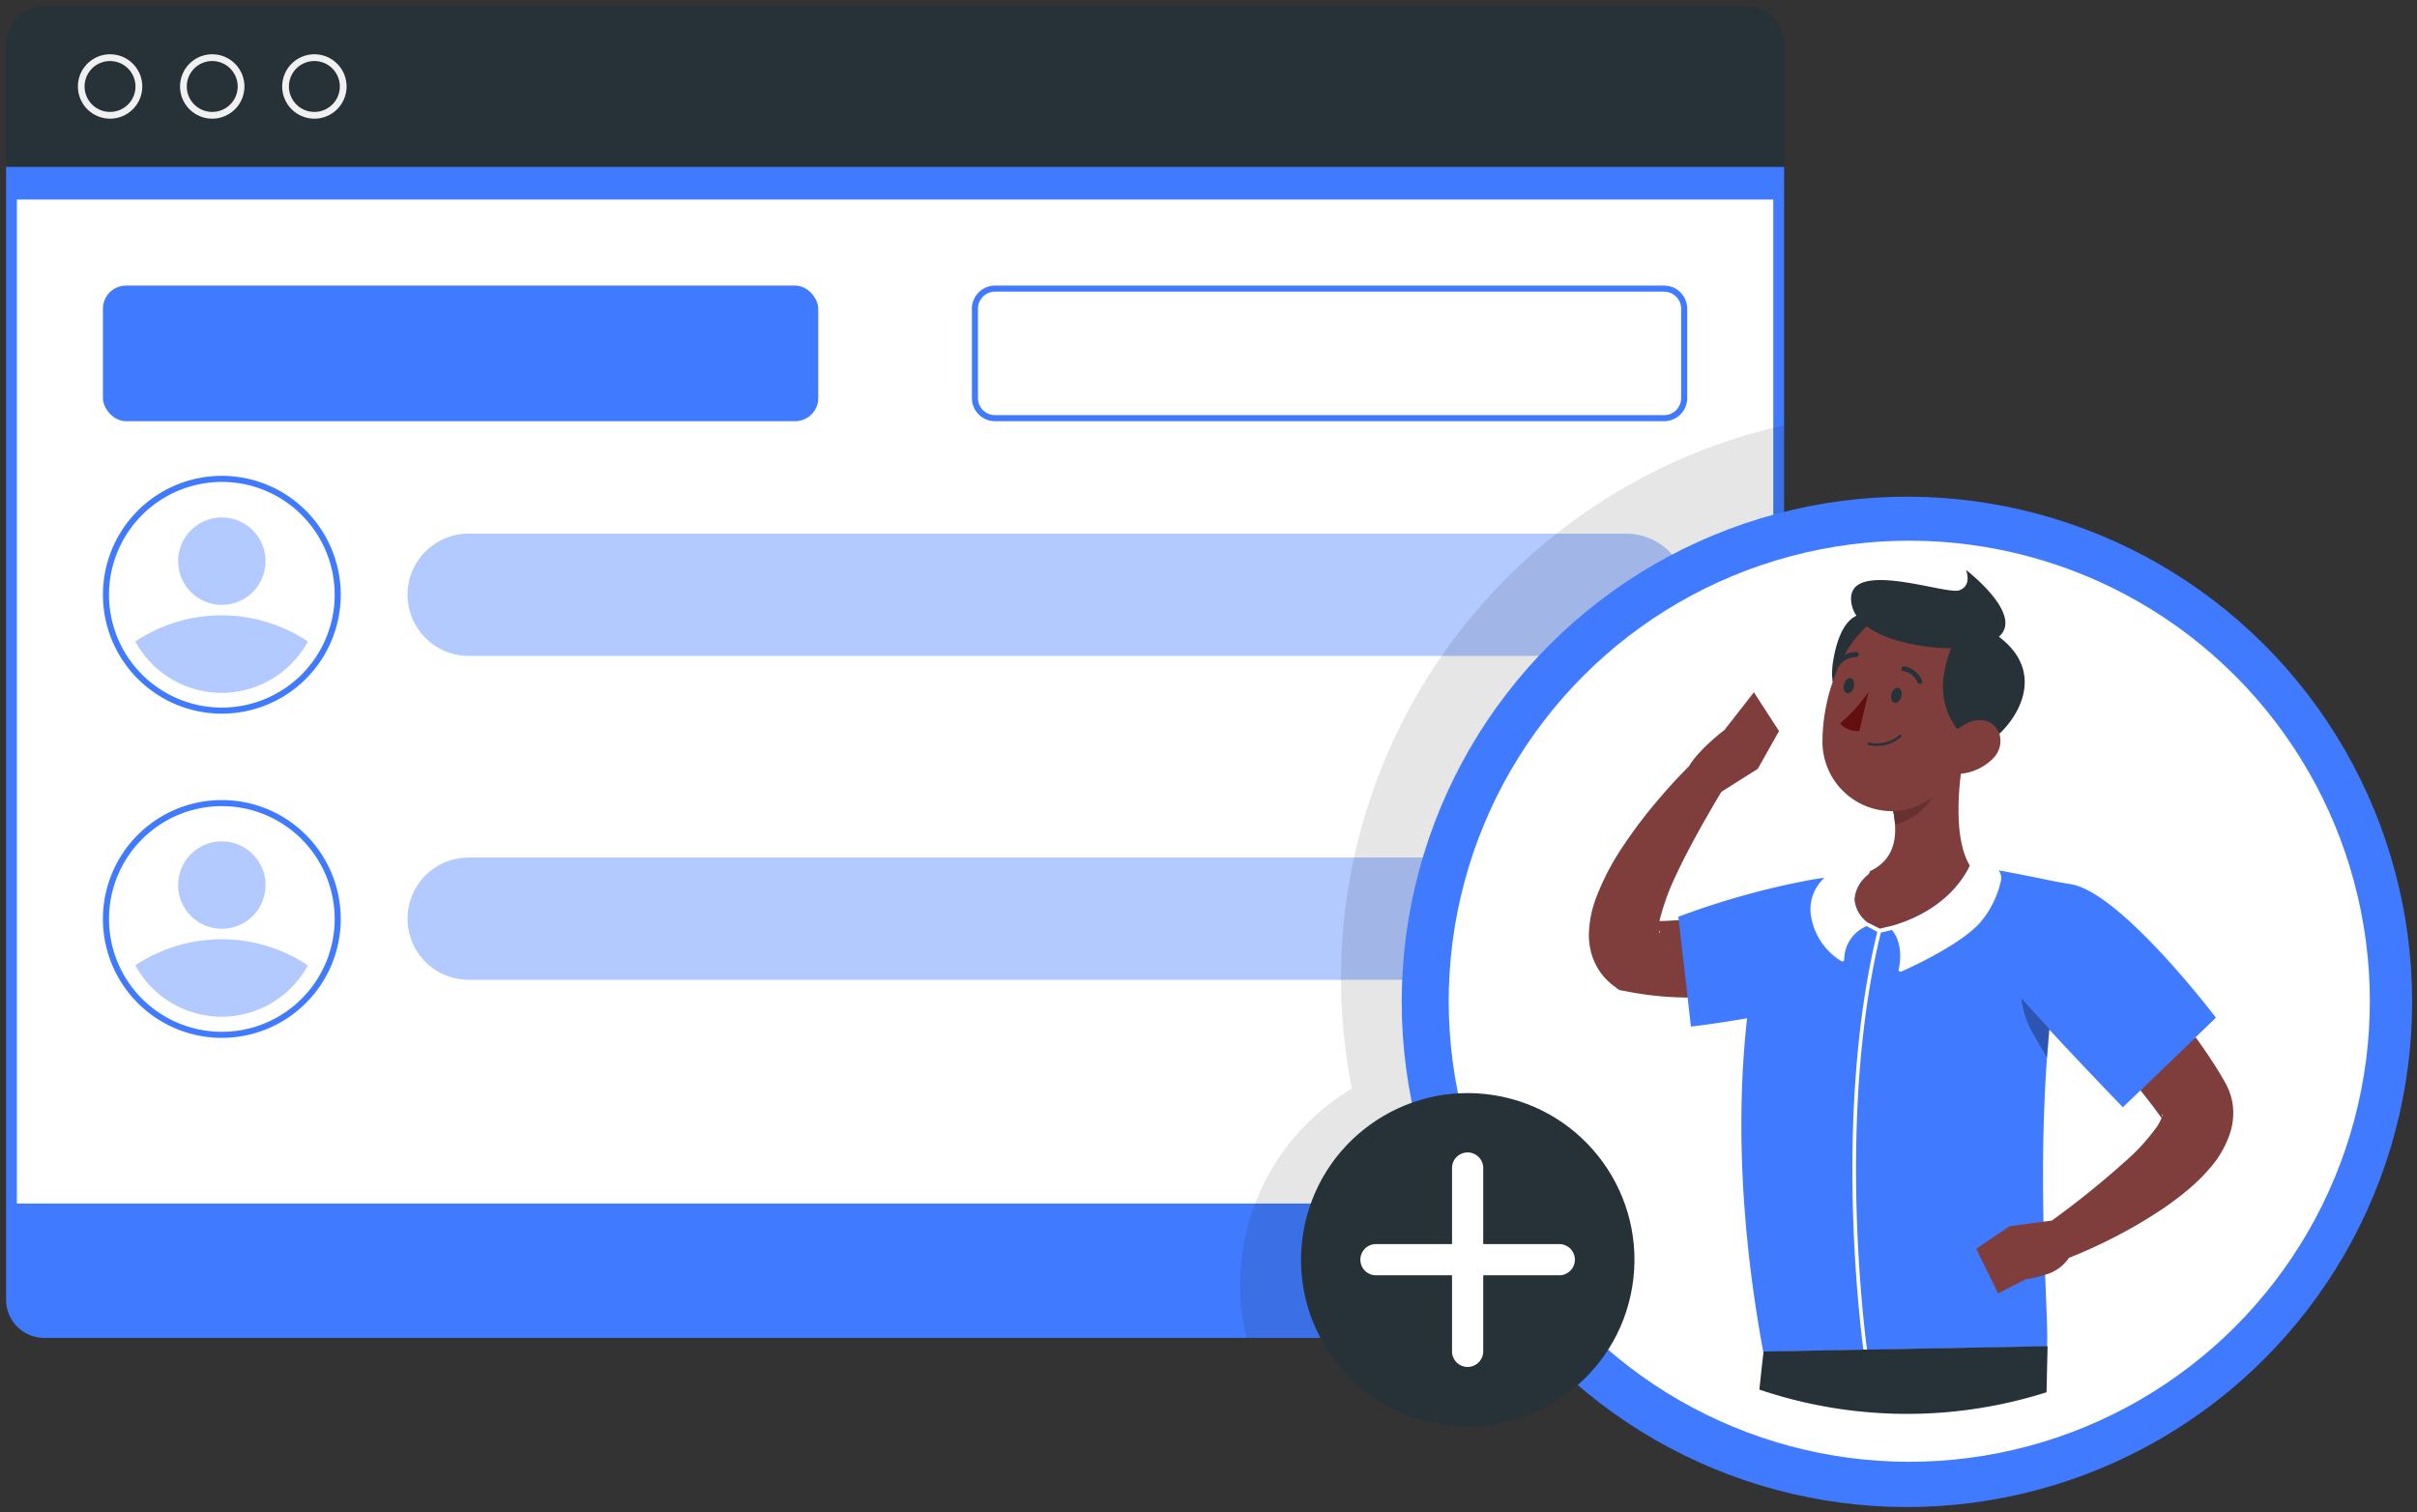 <svg  viewBox="0 0 398 249" xmlns="http://www.w3.org/2000/svg">
 <rect x="0" y="0" width="398" height="249" fill="#333333" stroke="none"/>
 <g>
  <g id="svg_44">
   <g id="freepik--Window--inject-13">
    <path d="m0.999,7.28a6.3,6.3 0 0 1 6.28,-6.28l280.22,0a6.3,6.3 0 0 1 6.28,6.28l0,20.21l-292.78,0l0,-20.21z" fill="#263238" id="svg_1"/>
    <path d="m51.769,19.54a5.3,5.3 0 1 1 5.3,-5.3a5.3,5.3 0 0 1 -5.3,5.3zm0,-9.49a4.19,4.19 0 1 0 4.19,4.19a4.2,4.2 0 0 0 -4.19,-4.19z" fill="#f0f0f0" id="svg_2"/>
    <path d="m34.939,19.54a5.3,5.3 0 1 1 5.31,-5.3a5.3,5.3 0 0 1 -5.31,5.3zm0,-9.49a4.19,4.19 0 1 0 4.2,4.19a4.2,4.2 0 0 0 -4.2,-4.19z" fill="#f0f0f0" id="svg_3"/>
    <path d="m18.119,19.54a5.3,5.3 0 1 1 5.31,-5.3a5.3,5.3 0 0 1 -5.31,5.3zm0,-9.49a4.19,4.19 0 1 0 4.19,4.19a4.2,4.2 0 0 0 -4.19,-4.19z" fill="#f0f0f0" id="svg_4"/>
    <path d="m287.499,220.32l-280.22,0a6.3,6.3 0 0 1 -6.28,-6.28l0,-186.55l292.78,0l0,186.55a6.3,6.3 0 0 1 -6.28,6.28z" fill="#407BFF" id="svg_5"/>
    <rect x="2.779" y="32.86" width="289.22" height="165.33" fill="#fff" id="svg_6"/>
    <rect x="16.949" y="47.03" width="117.79" height="22.33" rx="3.81" fill="#407BFF" id="svg_7"/>
    <path d="m274.019,48.03a2.81,2.81 0 0 1 2.81,2.81l0,14.71a2.81,2.81 0 0 1 -2.81,2.81l-110.17,0a2.81,2.81 0 0 1 -2.81,-2.81l0,-14.71a2.81,2.81 0 0 1 2.81,-2.81l110.17,0m0,-1l-110.17,0a3.82,3.82 0 0 0 -3.81,3.81l0,14.71a3.81,3.81 0 0 0 3.81,3.81l110.17,0a3.81,3.81 0 0 0 3.81,-3.81l0,-14.71a3.82,3.82 0 0 0 -3.81,-3.81z" fill="#407BFF" id="svg_8"/>
    <path d="m36.529,79.36a18.58,18.58 0 1 1 -18.58,18.58a18.6,18.6 0 0 1 18.58,-18.58m0,-1a19.58,19.58 0 1 0 19.58,19.58a19.58,19.58 0 0 0 -19.58,-19.58z" fill="#407BFF" id="svg_9"/>
    <path d="m50.699,105.64a16.16,16.16 0 0 1 -28.41,0a25.56,25.56 0 0 1 28.41,0z" opacity="0.4" fill="#407BFF" id="svg_10"/>
    <circle cx="36.529" cy="92.41" r="7.2" opacity="0.4" fill="#407BFF" id="svg_11"/>
    <path d="m267.759,108.01l-190.58,0a10.07,10.07 0 0 1 -10.07,-10.07l0,0a10.06,10.06 0 0 1 10.07,-10.06l190.58,0a10.06,10.06 0 0 1 10.07,10.06l0,0a10.07,10.07 0 0 1 -10.07,10.07z" opacity="0.4" fill="#407BFF" id="svg_12"/>
    <path d="m36.529,132.75a18.58,18.58 0 1 1 -18.58,18.58a18.59,18.59 0 0 1 18.58,-18.58m0,-1a19.58,19.58 0 1 0 19.58,19.58a19.58,19.58 0 0 0 -19.58,-19.58z" fill="#407BFF" id="svg_13"/>
    <path d="m50.699,158.97a16.16,16.16 0 0 1 -28.41,0a25.61,25.61 0 0 1 28.41,0z" opacity="0.4" fill="#407BFF" id="svg_14"/>
    <circle cx="36.529" cy="145.75" r="7.2" opacity="0.4" fill="#407BFF" id="svg_15"/>
    <path d="m77.179,141.21l190.58,0a10.07,10.07 0 0 1 10.07,10.07l0,0a10.07,10.07 0 0 1 -10.07,10.07l-190.58,0a10.07,10.07 0 0 1 -10.07,-10.07l0,0a10.06,10.06 0 0 1 10.06,-10.06l0.01,-0.01z" opacity="0.4" fill="#407BFF" id="svg_16"/>
    <path d="m220.819,161.05a93.48,93.48 0 0 0 1.79,18.22a37.58,37.58 0 0 0 -18.39,32.23a37.17,37.17 0 0 0 1,8.82l82.28,0a6.3,6.3 0 0 0 6.28,-6.28l0,-144a93.33,93.33 0 0 0 -72.96,91.01z" opacity="0.1" id="svg_17"/>
   </g>
   <g id="freepik--Character--inject-13">
    <circle cx="229.209" cy="502.74" r="83.19" transform="rotate(-45, -136.101, 231.5)" fill="#407BFF" id="svg_18"/>
    <circle cx="229.789" cy="502.88" r="75.84" transform="rotate(-45, -135.911, 231.75)" fill="#fff" id="svg_19"/>
    <path d="m288.809,114l-4.84,6.2s-4.25,3.22 -5.86,6c-1.88,1.86 -3.6,3.77 -5.3,5.78a79.5,79.5 0 0 0 -5.44,7.21a41.84,41.84 0 0 0 -4.52,8.59a18.16,18.16 0 0 0 -1.21,6a11.13,11.13 0 0 0 0.76,4.25a10,10 0 0 0 3.17,4.2l1.06,0.8l1.59,0.3a53.59,53.59 0 0 0 9.52,0.94l1.26,-0.11l-1.3,-12.68c-1.07,0 -3.37,0.21 -4.42,0.19c0,-0.2 0.08,-0.4 0.13,-0.6a37.81,37.81 0 0 1 2.6,-7c1.12,-2.43 2.41,-4.86 3.75,-7.28c1.18,-2.14 2.45,-4.29 3.68,-6.39l6,-3.78l3.51,-6.23l-4.14,-6.39zm-15.61,39.5a1.68,1.68 0 0 1 0,-0.29a0.76,0.76 0 0 1 0.09,0.23c0.03,0.24 -0.04,0.25 -0.09,0.06z" fill="#7f3e3b" id="svg_20"/>
    <path d="m322.889,127.4c0.15,-0.77 -5.11,-3.41 -8.73,-1.26c-3.13,1.86 -3.53,4.4 -2.39,7.43c0,0.21 0.08,0.42 0.11,0.63c0.07,0.49 0.13,1 0.16,1.46c0.23,3.19 -0.61,6.16 -4.2,7.85c0,0.2 -0.49,0.41 -0.65,0.55a7.15,7.15 0 0 0 -2.38,4.55c0,1.3 1.23,2.33 2.66,3.57l2,1.35l2.74,-0.26c8.41,-2.47 12.34,-10.15 12.16,-10.72c-2.16,-3.56 -2.13,-9.8 -1.48,-15.15z" fill="#7f3e3b" id="svg_21"/>
    <path d="m341.069,145.62l-1.52,-0.26c-2,-0.32 -10.92,-2.34 -15.23,-2.72l0,0c-1,2.13 -4.28,7.33 -12.69,9.8l-2.08,0.49l-2,-1a5.3,5.3 0 0 1 -2.18,-3.84a5.69,5.69 0 0 1 2.18,-4a0.66,0.66 0 0 0 0.17,-0.23c0,-0.24 0,-0.4 0,-0.42c-0.63,0.08 -8.61,1.29 -9.28,1.4a130,130 0 0 0 -22.07,6.13l0.08,0.72l1.45,12.59l0.54,4.77s4,-0.45 9.25,-1.37c-1.43,12.74 -1.71,31.2 2.66,54.93l17.07,-0.32l29.66,-0.55c0.12,-2 -0.1,-6.14 -0.31,-11.8l-0.27,-8.74c-0.16,-7.72 -0.13,-17 0.56,-26.92c0.11,-1.57 0.24,-3.15 0.38,-4.75l0,0c6.06,6.55 12.13,12.81 12.13,12.81l2.87,-2.76c3.67,-1.77 6.56,-4.94 9.08,-8.75l3.37,-3.25s-15.62,-20.58 -23.82,-21.96z" fill="#407BFF" id="svg_22"/>
    <path d="m332.859,164.39a14.91,14.91 0 0 0 1.95,5.9l2.3,3.94c0.11,-1.57 0.24,-3.15 0.38,-4.75c-1.58,-1.73 -3.16,-3.44 -4.63,-5.09z" opacity="0.3" id="svg_23"/>
    <path d="m337.499,169.49l0,0c-0.14,1.6 -0.27,3.18 -0.38,4.75l0,0c0.1,-1.57 0.24,-3.16 0.38,-4.75z" opacity="0.3" id="svg_24"/>
    <path d="m311.769,133.57c0,0.21 0.07,0.42 0.11,0.63c0,-0.21 -0.07,-0.42 -0.11,-0.63z" fill="#7f3e3b" id="svg_25"/>
    <path d="m312.039,135.66c0,-0.48 -0.09,-1 -0.16,-1.46c0.07,0.49 0.13,0.98 0.16,1.46z" opacity="0.2" id="svg_26"/>
    <path d="m318.259,131.2c-0.2,0.14 -0.39,0.29 -0.6,0.43a11.54,11.54 0 0 1 -5.89,1.94c0,0.21 0.07,0.42 0.11,0.63c0.07,0.49 0.13,1 0.16,1.46c0,0 0,0.06 0,0.09a10.08,10.08 0 0 0 6.22,-4.55z" fill="#7f3e3b" id="svg_27"/>
    <path d="m329.489,144.16a2.23,2.23 0 0 0 -1.66,-1.7l-2.08,-0.5a1.24,1.24 0 0 0 -1.36,0.59l-0.07,0.09c-1,2.13 -4.28,7.33 -12.69,9.8l-0.65,0.15l0,0l-1.43,0.34l-2,-1a5.3,5.3 0 0 1 -2.18,-3.84a5.69,5.69 0 0 1 2.18,-4a2.16,2.16 0 0 0 0.29,-0.37c0.09,-0.23 0.07,-0.34 -0.09,-0.44c-2.21,-1.59 -7.15,0.86 -7.35,1.28c-0.21,0.21 -0.42,0.43 -0.63,0.68a6.93,6.93 0 0 0 -1.6,5.3a10.69,10.69 0 0 0 5.07,7.76a0.23,0.23 0 0 0 0.14,0a0.29,0.29 0 0 0 0.16,0a0.33,0.33 0 0 0 0.14,-0.27a6,6 0 0 1 3.7,-5.52l1.75,0.94c-7.52,30.86 -2.42,67.85 -2.28,68.85l0.58,0s0,0 0,0c0,-0.38 -5.3,-37.69 2.28,-68.72l1.83,-0.44c2.13,2.6 1.12,6.46 1.11,6.5a0.3,0.3 0 0 0 0.09,0.3a0.31,0.31 0 0 0 0.2,0.07a0.2,0.2 0 0 0 0.11,0c0.4,-0.18 9.86,-4.32 13.17,-8.27a15.8,15.8 0 0 0 3.22,-6.5a2.12,2.12 0 0 0 0.05,-1.08z" fill="#fff" id="svg_28"/>
    <path d="m318.259,131.2c-0.2,0.14 -0.39,0.29 -0.6,0.43a11.54,11.54 0 0 1 -5.89,1.94c0,0.21 0.07,0.42 0.11,0.63c0.07,0.49 0.13,1 0.16,1.46c0,0 0,0.06 0,0.09a10.08,10.08 0 0 0 6.22,-4.55z" opacity="0.2" id="svg_29"/>
    <path d="m305.909,109.12c3.91,-5 1.43,-8 -0.23,-7.72c-1.57,0.74 -3.06,2.83 -3.83,7.51a11.82,11.82 0 0 0 -0.08,3.34c1.61,-0.08 4.14,-3.13 4.14,-3.13z" fill="#263238" id="svg_30"/>
    <path d="m322.299,120.15c10.83,-19.05 -10.56,-21.27 -14.92,-17a18.55,18.55 0 0 0 -3.67,4.72l-0.91,1.79a27.36,27.36 0 0 0 -1,2.59a30.63,30.63 0 0 0 -1.7,9.83a11.44,11.44 0 0 0 11.7,11.49l0,0a11.54,11.54 0 0 0 5.89,-1.94c0.21,-0.14 0.4,-0.29 0.6,-0.43a13.66,13.66 0 0 0 3.59,-3.78c2.22,-3.59 1.64,-5.4 0.42,-7.27z" fill="#7f3e3b" id="svg_31"/>
    <path d="m302.249,109.07a0.42,0.42 0 0 0 0.07,0.58a0.43,0.43 0 0 0 0.26,0.09a0.37,0.37 0 0 0 0.22,-0.08a0.25,0.25 0 0 0 0.1,-0.08a3.46,3.46 0 0 1 2.73,-1.37a0.42,0.42 0 0 0 0.44,-0.39a0.41,0.41 0 0 0 -0.38,-0.44a4.22,4.22 0 0 0 -2,0.49a4.58,4.58 0 0 0 -1.44,1.2z" fill="#263238" id="svg_32"/>
    <path d="m313.069,121.05a0.21,0.21 0 0 0 -0.29,0a5.87,5.87 0 0 1 -5,1.24a0.21,0.21 0 0 0 -0.24,0.16a0.22,0.22 0 0 0 0.16,0.25a6.85,6.85 0 0 0 1.45,0.13a6,6 0 0 0 3.89,-1.48a0.21,0.21 0 0 0 0.03,-0.3z" fill="#263238" id="svg_33"/>
    <path d="m307.699,113.91a26.31,26.31 0 0 1 -4.69,5.21c1,1.38 3.16,1.28 3.16,1.28l1.53,-6.49z" fill="#630f0f" id="svg_34"/>
    <path d="m304.159,114.15c0.45,0.09 1,-0.39 1.11,-1.08s-0.07,-1.31 -0.52,-1.4s-0.95,0.39 -1.11,1.08s0.06,1.31 0.52,1.4z" fill="#263238" id="svg_35"/>
    <path d="m311.979,115.75c0.45,0.09 0.94,-0.39 1.11,-1.08s-0.08,-1.31 -0.53,-1.4s-0.95,0.39 -1.11,1.08s0.07,1.27 0.53,1.4z" fill="#263238" id="svg_36"/>
    <path d="m329.149,104.85c4.23,-3.62 -5.41,-11 -5.41,-11s1.08,2.64 -1.16,3.37s-18,-5.15 -17.77,1.52a5.12,5.12 0 0 0 0.87,2.63a7.6,7.6 0 0 0 1.7,1.75c3.66,2.78 10.32,3.63 13.92,3.63a18.54,18.54 0 0 0 -1.19,4.34a11.55,11.55 0 0 0 2.19,9c2,3.48 4.67,3.38 6.95,0.73c3.66,-3.46 7.19,-10.47 -0.1,-15.97z" fill="#263238" id="svg_37"/>
    <path d="m327.309,118.82c-1.66,-0.68 -3.53,0.12 -5,1.33a9.67,9.67 0 0 0 -2.07,2.27c-1.41,2.21 -0.91,4.78 1.62,5l0.44,0l0.6,0a8.71,8.71 0 0 0 5.27,-2.5a4.05,4.05 0 0 0 1.09,-4a3.25,3.25 0 0 0 -1.95,-2.1z" fill="#7f3e3b" id="svg_38"/>
    <path d="m290.399,222.56s-0.27,2.34 -0.69,6.27a75.91,75.91 0 0 0 47.29,0.44c0.1,-4.75 0.17,-7.59 0.17,-7.59l-29.7,0.56l-0.58,0l-16.49,0.32z" fill="#263238" id="svg_39"/>
    <path d="m367.699,182.29a9.9,9.9 0 0 0 -0.58,-2.49a9.26,9.26 0 0 0 -0.51,-1.16l-0.29,-0.54l-0.16,-0.28c-1.43,-2.46 -3,-4.79 -4.6,-7l-9.08,8.75c1.2,1.5 2.37,3 3.45,4.54a7.17,7.17 0 0 1 -0.77,1.45a33,33 0 0 1 -5,5.51a147.39,147.39 0 0 1 -12.29,9.93l-1.39,0.18l-5.58,0.76l-5.49,3.71l3.61,7.34l4.54,-2.32a17.43,17.43 0 0 0 3.19,-0.75a6.82,6.82 0 0 0 3.93,-2.78a83.26,83.26 0 0 0 7.79,-3.56a77.34,77.34 0 0 0 7.9,-4.69q1.93,-1.32 3.82,-2.89a29.3,29.3 0 0 0 3.7,-3.63a16.68,16.68 0 0 0 3.26,-5.57a10.72,10.72 0 0 0 0.55,-4.51zm-11.69,1.58c0,-0.05 0,-0.11 0,-0.15c0,-0.24 0.09,-0.33 0.09,-0.19a1.07,1.07 0 0 1 -0.07,0.34l-0.02,0z" fill="#7f3e3b" id="svg_40"/>
    <circle cx="178.079" cy="760.07" r="27.45" transform="rotate(-80.78, -114.891, 446.38)" fill="#263238" id="svg_41"/>
    <path d="m256.759,204.87l-12.52,0l0,-12.52a2.57,2.57 0 1 0 -5.14,0l0,12.52l-12.52,0a2.57,2.57 0 0 0 0,5.14l12.52,0l0,12.52a2.57,2.57 0 1 0 5.14,0l0,-12.52l12.52,0a2.57,2.57 0 0 0 0,-5.14z" fill="#fff" id="svg_42"/>
    <path d="m313.469,110.51a3.16,3.16 0 0 1 2.28,1.86a0.42,0.42 0 0 0 0.38,0.24a0.35,0.35 0 0 0 0.17,0a0.41,0.41 0 0 0 0.2,-0.55a4,4 0 0 0 -2.92,-2.33a0.41,0.41 0 0 0 -0.11,0.82l0,-0.04z" fill="#263238" id="svg_43"/>
   </g>
  </g>
 </g>

</svg>